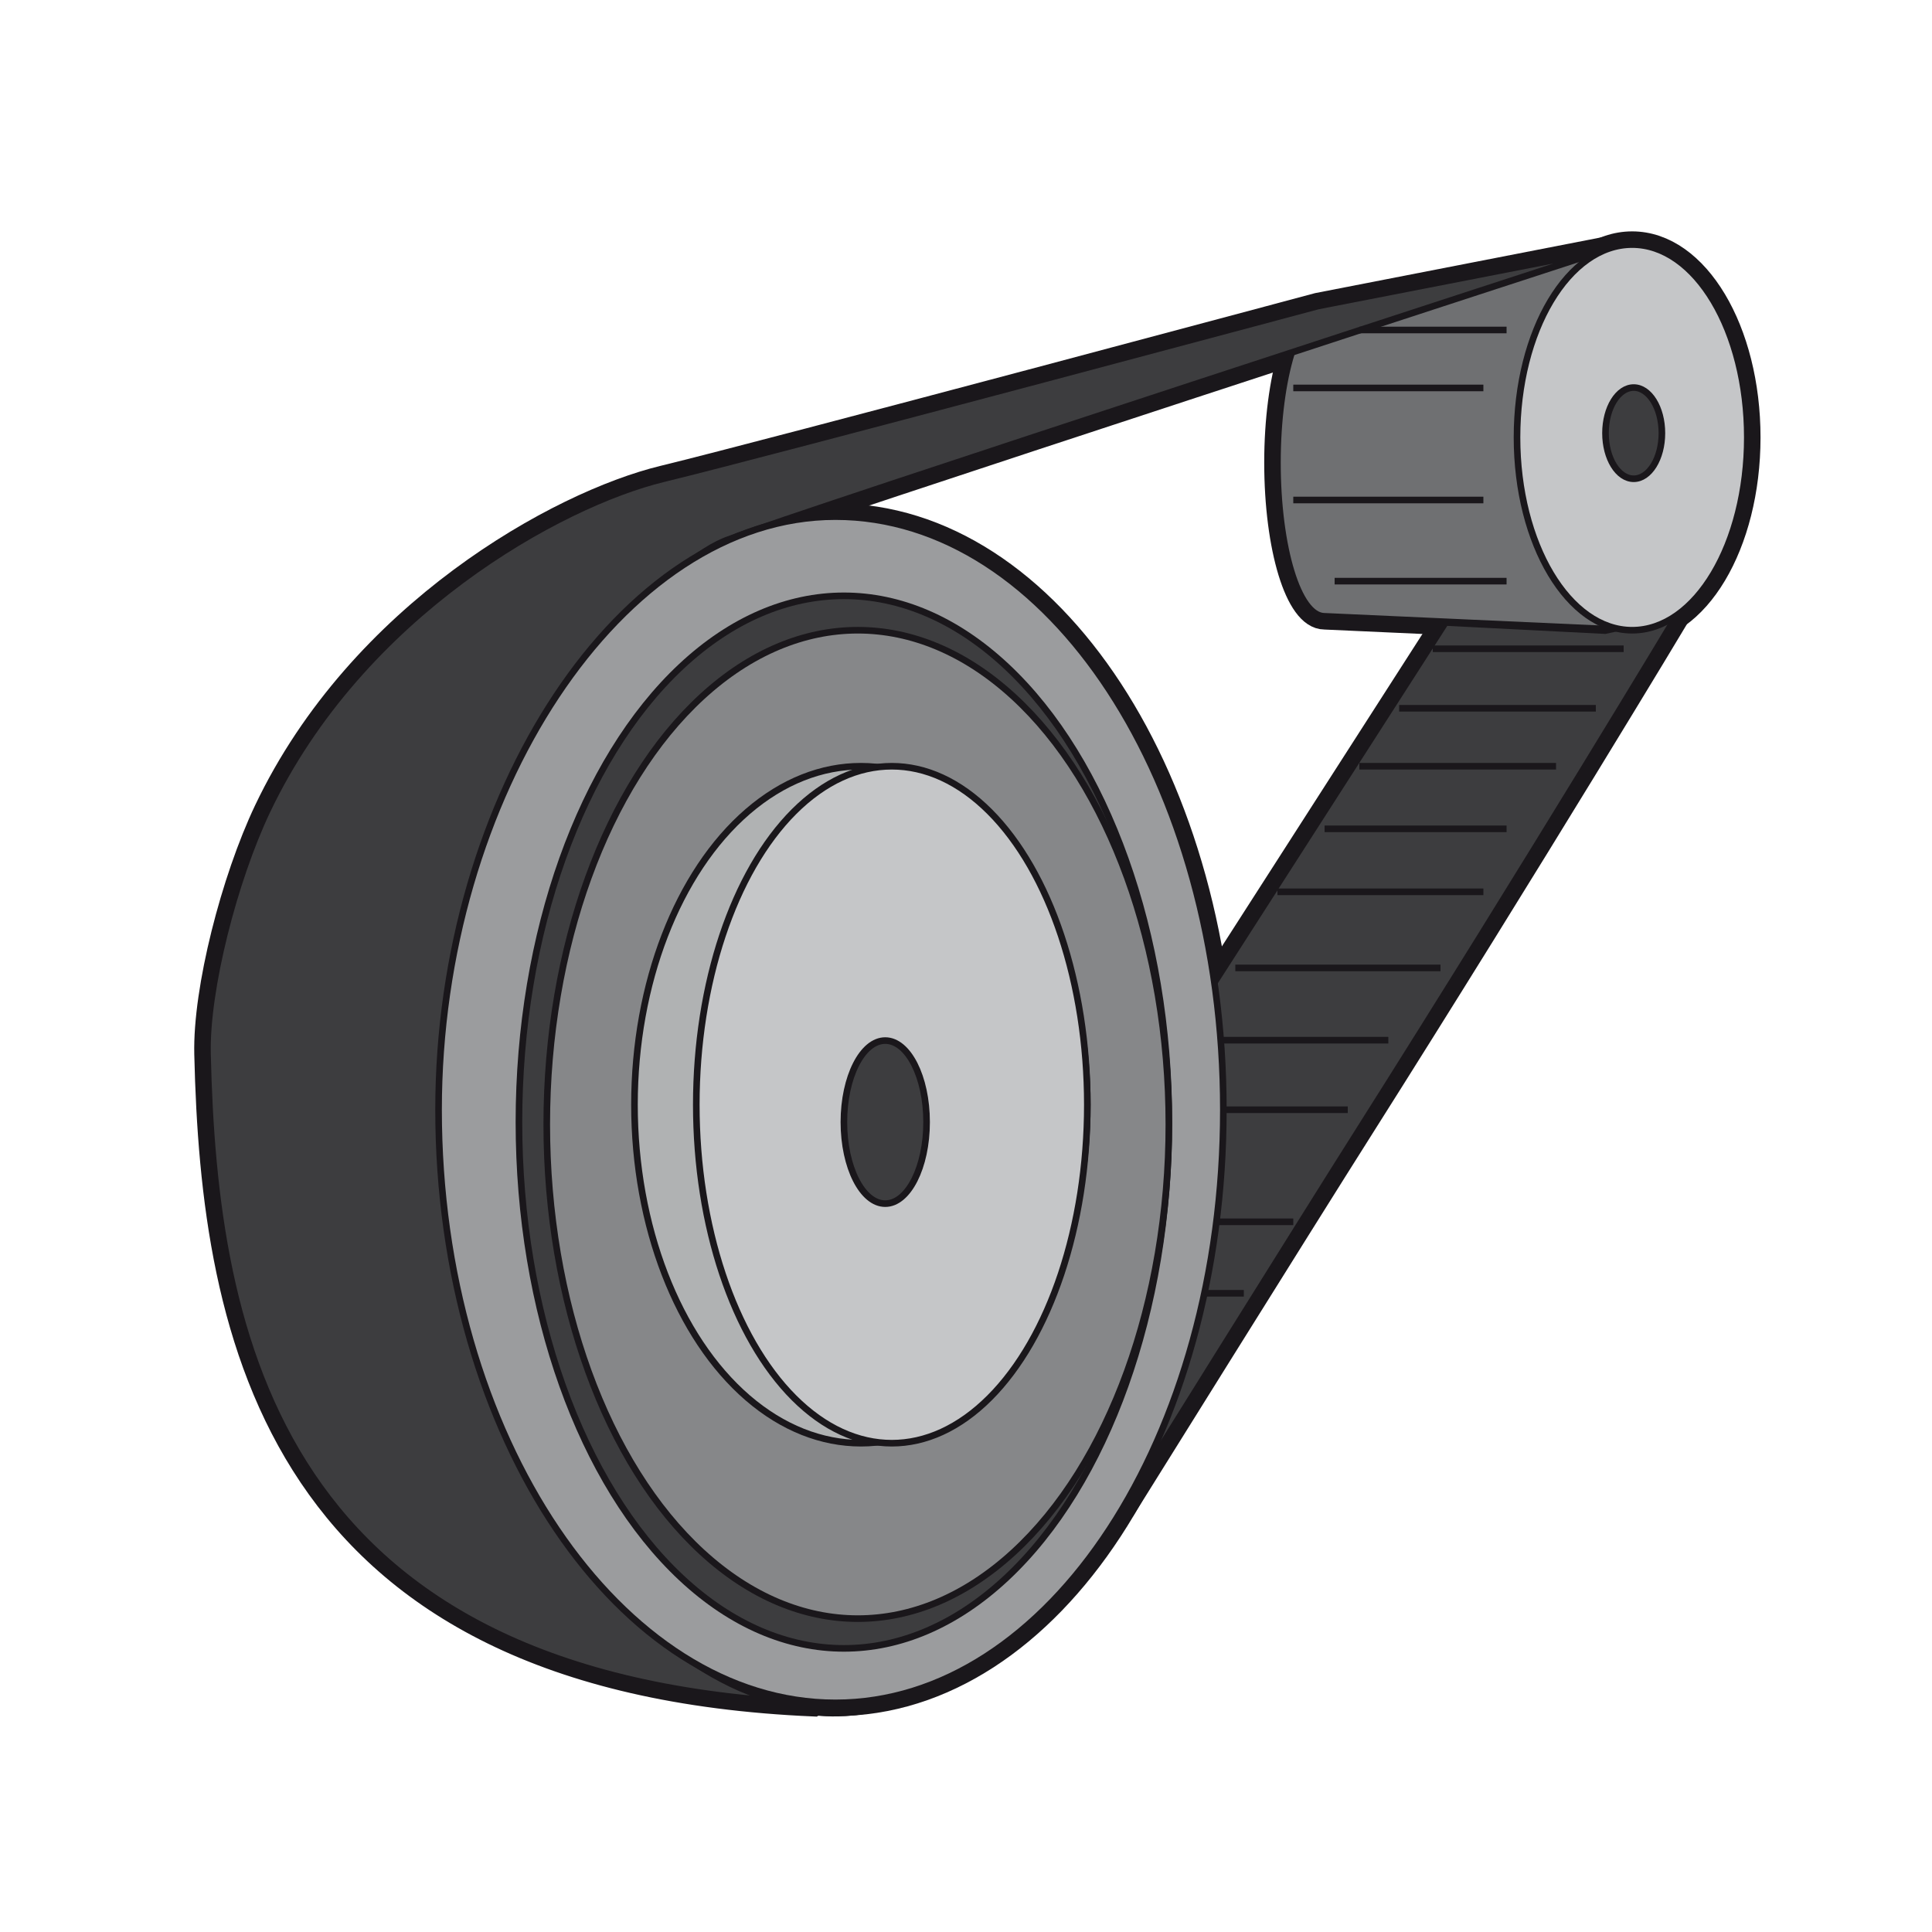 <?xml version="1.0" encoding="utf-8"?>
<!-- Generator: Adobe Illustrator 19.0.0, SVG Export Plug-In . SVG Version: 6.00 Build 0)  -->
<svg version="1.1" id="Camada_1" xmlns="http://www.w3.org/2000/svg" xmlns:xlink="http://www.w3.org/1999/xlink" x="0px" y="0px"
	 viewBox="0 0 500 500" style="enable-background:new 0 0 500 500;" xml:space="preserve">
<style type="text/css">
	.st0{fill:#1A171B;stroke:#1A171B;stroke-width:6.842;stroke-linejoin:round;stroke-miterlimit:10;}
	.st1{fill:#1A171B;stroke:#1A171B;stroke-width:6.842;stroke-miterlimit:10;}
	.st2{fill:#6F7072;stroke:#1A171B;stroke-width:1.71;stroke-linejoin:round;stroke-miterlimit:10;}
	.st3{fill:#3D3D3F;stroke:#1A171B;stroke-width:1.71;stroke-miterlimit:10;}
	.st4{fill:#9B9C9E;stroke:#1A171B;stroke-width:1.71;stroke-miterlimit:10;}
	.st5{fill:#868789;stroke:#1A171B;stroke-width:1.71;stroke-miterlimit:10;}
	.st6{fill:#B0B2B3;stroke:#1A171B;stroke-width:1.71;stroke-miterlimit:10;}
	.st7{fill:#C5C6C8;stroke:#1A171B;stroke-width:1.71;stroke-miterlimit:10;}
	.st8{fill:none;stroke:#1A171B;stroke-width:1.71;stroke-miterlimit:10;}
</style>
<path id="XMLID_87_" class="st0" d="M342.8,79.9c-6.7,0-12.2,17.8-12.2,39.8c0,22,5.4,39.8,12.2,39.8l77.4,3.5V64.4L342.8,79.9z"/>
<path id="XMLID_86_" class="st1" d="M415.5,64.7c0,0-210.4,68.5-226.6,74.8c-30.9,10.1-122.3,135-40.3,261.3
	c5.6,11.4,39.8,42.2,60.3,39.5c3.7,0.1,36.9,8.7,81.8-50.3c0,0,47.5-76.2,61-97.5c45.1-71.3,82.3-133.3,82.3-133.3l-18.6,4
	l-41.3-2.1l-59.9,93.3c0,0-93.7,181.1-103.6,186.4c-139-6-155.2-95.3-156.9-168c-0.4-16.7,6.9-45,15.4-62.9
	c24.3-51.1,75.8-79.5,102.6-86c27.2-6.6,169.4-44.7,169.4-44.7L415.5,64.7z"/>
<path id="XMLID_85_" class="st1" d="M316.6,287.2c0,84.8-45,153.5-100.4,153.5c-55.5,0-102.7-68.7-102.7-153.5
	c0-81.2,47.2-153.5,102.7-153.5C271.6,133.7,316.6,202.4,316.6,287.2z"/>
<ellipse id="XMLID_84_" class="st1" cx="218.4" cy="290.4" rx="84.1" ry="136.2"/>
<ellipse id="XMLID_83_" class="st1" cx="222" cy="291" rx="80.5" ry="127.9"/>
<ellipse id="XMLID_82_" class="st1" cx="222.8" cy="285.9" rx="58.6" ry="87.6"/>
<ellipse id="XMLID_81_" class="st1" cx="230.8" cy="285.9" rx="50.6" ry="87.6"/>
<ellipse id="XMLID_80_" class="st1" cx="229.1" cy="290.4" rx="10.7" ry="21.1"/>
<path id="XMLID_79_" class="st1" d="M452.2,113.2c0,27.6-13.3,49.9-29.8,49.9c-16.4,0-29.8-22.3-29.8-49.9
	c0-27.6,13.3-49.9,29.8-49.9C438.9,63.3,452.2,85.6,452.2,113.2z"/>
<ellipse id="XMLID_78_" class="st1" cx="422.8" cy="112.1" rx="7.3" ry="11.8"/>
<line id="XMLID_77_" class="st1" x1="334.7" y1="100.4" x2="383.9" y2="100.4"/>
<line id="XMLID_76_" class="st1" x1="334.7" y1="129.4" x2="383.9" y2="129.4"/>
<line id="XMLID_75_" class="st1" x1="345.4" y1="150.4" x2="389.9" y2="150.4"/>
<line id="XMLID_74_" class="st1" x1="351.8" y1="85.4" x2="389.9" y2="85.4"/>
<line id="XMLID_73_" class="st1" x1="370.8" y1="167.9" x2="420.2" y2="167.9"/>
<line id="XMLID_72_" class="st1" x1="362.1" y1="183.3" x2="413" y2="183.3"/>
<line id="XMLID_71_" class="st1" x1="351.8" y1="198.3" x2="402.7" y2="198.3"/>
<line id="XMLID_70_" class="st1" x1="342.8" y1="214.5" x2="389.9" y2="214.5"/>
<line id="XMLID_69_" class="st1" x1="330.6" y1="230.8" x2="383.9" y2="230.8"/>
<line id="XMLID_68_" class="st1" x1="319.7" y1="250.5" x2="372.8" y2="250.5"/>
<line id="XMLID_67_" class="st1" x1="316.6" y1="269.2" x2="359.3" y2="269.2"/>
<line id="XMLID_66_" class="st1" x1="316.6" y1="287.2" x2="348.8" y2="287.2"/>
<line id="XMLID_65_" class="st1" x1="314.8" y1="316.2" x2="334.7" y2="316.2"/>
<line id="XMLID_64_" class="st1" x1="311.7" y1="334.7" x2="321.9" y2="334.7"/>
<path id="XMLID_63_" class="st2" d="M342.8,79.9c-6.7,0-12.2,17.8-12.2,39.8c0,22,5.4,39.8,12.2,39.8l77.4,3.5V64.4L342.8,79.9z"/>
<path id="XMLID_62_" class="st3" d="M415.5,64.7c0,0-210.4,68.5-226.6,74.8c-30.9,10.1-122.3,135-40.3,261.3
	c5.6,11.4,39.8,42.2,60.3,39.5c3.7,0.1,36.9,8.7,81.8-50.3c0,0,47.5-76.2,61-97.5c45.1-71.3,82.3-133.3,82.3-133.3l-18.6,4
	l-41.3-2.1l-59.9,93.3c0,0-93.7,181.1-103.6,186.4c-139-6-155.2-95.3-156.9-168c-0.4-16.7,6.9-45,15.4-62.9
	c24.3-51.1,75.8-79.5,102.6-86c27.2-6.6,169.4-44.7,169.4-44.7L415.5,64.7z"/>
<path id="XMLID_61_" class="st4" d="M316.6,287.2c0,84.8-45,153.5-100.4,153.5c-55.5,0-102.7-68.7-102.7-153.5
	c0-81.2,47.2-153.5,102.7-153.5C271.6,133.7,316.6,202.4,316.6,287.2z"/>
<ellipse id="XMLID_60_" class="st3" cx="218.4" cy="290.4" rx="84.1" ry="136.2"/>
<ellipse id="XMLID_59_" class="st5" cx="222" cy="291" rx="80.5" ry="127.9"/>
<ellipse id="XMLID_58_" class="st6" cx="222.8" cy="285.9" rx="58.6" ry="87.6"/>
<ellipse id="XMLID_57_" class="st7" cx="230.8" cy="285.9" rx="50.6" ry="87.6"/>
<ellipse id="XMLID_56_" class="st3" cx="229.1" cy="290.4" rx="10.7" ry="21.1"/>
<path id="XMLID_37_" class="st7" d="M452.2,113.2c0,27.6-13.3,49.9-29.8,49.9c-16.4,0-29.8-22.3-29.8-49.9
	c0-27.6,13.3-49.9,29.8-49.9C438.9,63.3,452.2,85.6,452.2,113.2z"/>
<ellipse id="XMLID_36_" class="st3" cx="422.8" cy="112.1" rx="7.3" ry="11.8"/>
<line id="XMLID_35_" class="st8" x1="334.7" y1="100.4" x2="383.9" y2="100.4"/>
<line id="XMLID_34_" class="st8" x1="334.7" y1="129.4" x2="383.9" y2="129.4"/>
<line id="XMLID_33_" class="st8" x1="345.4" y1="150.4" x2="389.9" y2="150.4"/>
<line id="XMLID_32_" class="st8" x1="351.8" y1="85.4" x2="389.9" y2="85.4"/>
<line id="XMLID_31_" class="st8" x1="370.8" y1="167.9" x2="420.2" y2="167.9"/>
<line id="XMLID_30_" class="st8" x1="362.1" y1="183.3" x2="413" y2="183.3"/>
<line id="XMLID_29_" class="st8" x1="351.8" y1="198.3" x2="402.7" y2="198.3"/>
<line id="XMLID_28_" class="st8" x1="342.8" y1="214.5" x2="389.9" y2="214.5"/>
<line id="XMLID_27_" class="st8" x1="330.6" y1="230.8" x2="383.9" y2="230.8"/>
<line id="XMLID_26_" class="st8" x1="319.7" y1="250.5" x2="372.8" y2="250.5"/>
<line id="XMLID_25_" class="st8" x1="316.6" y1="269.2" x2="359.3" y2="269.2"/>
<line id="XMLID_24_" class="st8" x1="316.6" y1="287.2" x2="348.8" y2="287.2"/>
<line id="XMLID_23_" class="st8" x1="314.8" y1="316.2" x2="334.7" y2="316.2"/>
<line id="XMLID_20_" class="st8" x1="311.7" y1="334.7" x2="321.9" y2="334.7"/>
</svg>
